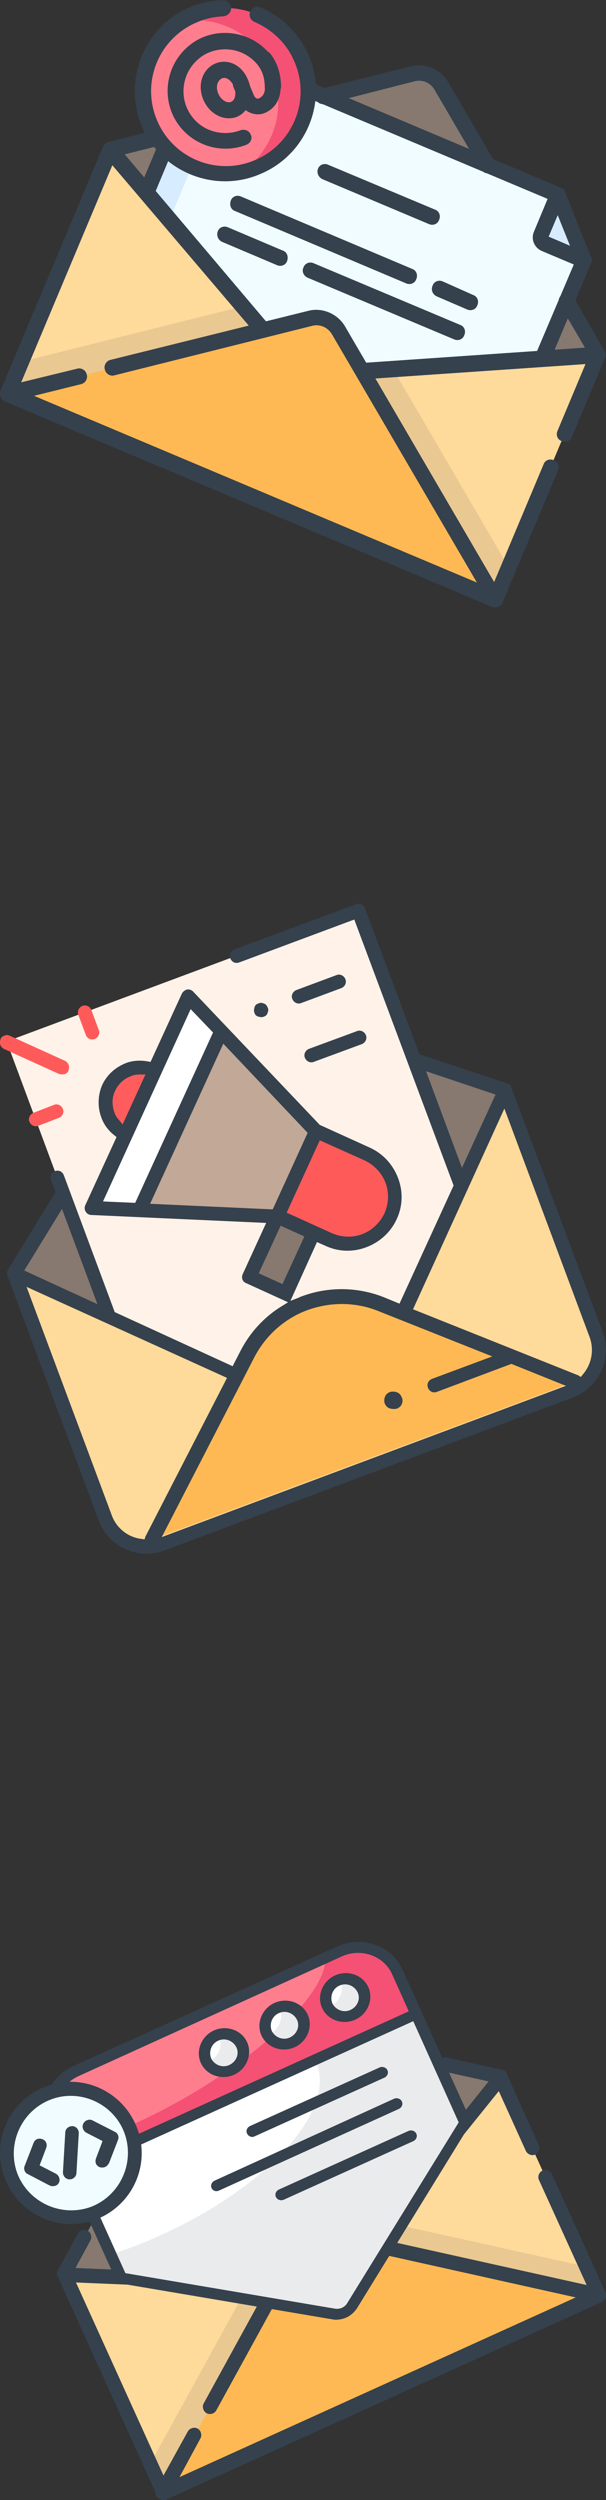 <?xml version="1.0" encoding="utf-8"?>
<!-- Generator: Adobe Illustrator 25.0.0, SVG Export Plug-In . SVG Version: 6.00 Build 0)  -->
<svg version="1.1" id="Layer_1" xmlns="http://www.w3.org/2000/svg" xmlns:xlink="http://www.w3.org/1999/xlink" x="0px" y="0px"
	 viewBox="0 0 130 535.6" style="enable-background:new 0 0 130 535.6;" xml:space="preserve">
<rect x="0" y="0" width="130" height="535.6" fill="#333333" stroke="none"/>
<style type="text/css">
	.st0{fill:#87796F;}
	.st1{fill:#FFF2E8;}
	.st2{fill:#FEDA9B;}
	.st3{fill:#FFB954;}
	.st4{fill:#FF5D5D;}
	.st5{fill:#FF5A5A;}
	.st6{fill:#C1A897;}
	.st7{fill:#FFFFFF;}
	.st8{fill:#35414D;}
	.st9{fill:#F0FCFF;}
	.st10{fill:#D7ECFE;}
	.st11{fill:#FFBD63;}
	.st12{fill:#EAC892;}
	.st13{fill:#FF7E8E;}
	.st14{fill:#F45175;}
	.st15{fill:#EAEBEC;}
</style>
<g>
	<g>
		<g>
			<path class="st0" d="M90,227.5l18.4,6.1l19.6,52.4c1.8,4.8-0.7,10.2-5.5,12.1l-87.8,32.7c-4.8,1.8-10.2-0.7-12.1-5.5L3,272.8
				l10-16.3"/>
		</g>
		<g>
			
				<rect x="14.2" y="206.3" transform="matrix(0.937 -0.349 0.349 0.937 -83.878 34.778)" class="st1" width="80.4" height="87.1"/>
		</g>
		<g>
			<path class="st2" d="M55.7,297l29.9-11.1l22.8-52.3l19.6,52.4c1.8,4.8-0.7,10.2-5.5,12.1l-87.8,32.7c-4.8,1.8-10.2-0.7-12.1-5.5
				L3,272.8L55.7,297z"/>
		</g>
		<g>
			<path class="st3" d="M123.3,296l-41.6-16.6c-10.9-4.4-23.3,0.3-28.7,10.7l-20.5,39.8L123.3,296z"/>
		</g>
		<g>
			<g>
				<path class="st4" d="M27,242.9c-3.7-1.7-5.4-6.1-3.7-9.8c1.7-3.7,6.1-5.4,9.8-3.7L27,242.9z"/>
			</g>
			<g>
				<path class="st5" d="M59.5,260.6l11.1,5.1c5,2.3,11,0.1,13.3-5l0,0c2.3-5,0.1-11-5-13.3l-11.1-5.1L59.5,260.6z"/>
			</g>
		</g>
		<g>
			<polygon class="st0" points="59.5,260.6 53.6,273.6 61.4,277.1 67.4,264.2 			"/>
		</g>
		<g>
			<polygon class="st6" points="59.5,260.6 67.8,242.3 40.5,213.5 19.8,258.8 			"/>
		</g>
		<g>
			<polygon class="st7" points="30,259.2 19.8,258.8 40.5,213.5 47.5,220.9 			"/>
		</g>
		<g>
			<path class="st8" d="M56.6,217.8c0.4-0.1,0.7-0.4,0.8-0.8c0.2-0.4,0.2-0.8,0-1.2s-0.4-0.7-0.8-0.8c-0.4-0.2-0.8-0.2-1.2,0
				c-0.4,0.1-0.7,0.4-0.8,0.8s-0.2,0.8,0,1.2c0.1,0.4,0.4,0.7,0.8,0.8S56.3,218,56.6,217.8z"/>
		</g>
		<g>
			<path class="st8" d="M73.2,211.7c0.8-0.3,1.2-1.2,0.9-1.9c-0.3-0.8-1.2-1.2-1.9-0.9l-8.6,3.2c-0.8,0.3-1.2,1.2-0.9,1.9
				c0.3,0.8,1.2,1.2,1.9,0.9L73.2,211.7z"/>
		</g>
		<g>
			<path class="st8" d="M77.6,223.7c0.8-0.3,1.2-1.2,0.9-1.9c-0.3-0.8-1.2-1.2-1.9-0.9l-10.3,3.8c-0.8,0.3-1.2,1.2-0.9,1.9
				c0.3,0.8,1.2,1.2,1.9,0.9L77.6,223.7z"/>
		</g>
		<g>
			<path class="st8" d="M35.2,332.2c-5.6,2.1-11.9-0.8-14-6.4L1.6,273.3c-0.2-0.4-0.1-0.9,0.1-1.3l0.4-0.6l9.6-15.7l0,0l0.2-0.3
				l-1-2.6c-0.3-0.8,0.1-1.6,0.9-1.9c0.8-0.3,1.6,0.1,1.9,0.9l10.8,29l0,0l0.1,0.3l25.3,11.6l1.7-3.3c2-3.9,5.1-7.3,8.9-9.6l1.3-0.8
				l-9-4.1c-0.8-0.3-1.1-1.2-0.7-2l5-10.9l-37.5-1.7c-0.5,0-1-0.3-1.2-0.7c-0.3-0.4-0.3-1-0.1-1.4l6.7-14.6l-0.5-0.4
				c-1.3-1-2.3-2.4-2.8-3.9c-0.8-2.2-0.7-4.7,0.2-6.8c1-2.2,2.8-3.8,5-4.7c1.5-0.6,3.2-0.7,4.8-0.4l0.6,0.1l6.7-14.6
				c0.2-0.4,0.5-0.6,0.8-0.8c0.1,0,0.2-0.1,0.3-0.1c0.5-0.1,1,0.1,1.3,0.4l27.2,28.6l10.8,4.9c2.8,1.3,4.9,3.6,6,6.5
				c1.1,2.9,1,6-0.3,8.8s-3.6,4.9-6.5,6s-6,1-8.8-0.3l-1.8-0.8l-5.7,12.6l1.8-0.7c0.2-0.1,0.4-0.2,0.7-0.3c5.7-2.1,11.9-2,17.5,0.2
				l3.4,1.4L97.3,254l-0.1-0.3c0,0,0,0,0,0c0,0,0,0,0,0L76,197l-24.7,9.2c-0.8,0.3-1.6-0.1-1.9-0.9s0.1-1.6,0.9-1.9l26.1-9.7
				c0.8-0.3,1.6,0.1,1.9,0.9L90,225.9l0.4,0.1l0,0l18.4,6.1c0.4,0.1,0.8,0.5,0.9,0.9l19.6,52.4c2.1,5.6-0.8,11.9-6.4,14L35.2,332.2z
				 M109.7,292.2l-16,6c-0.8,0.3-1.6-0.1-1.9-0.9c-0.3-0.8,0.1-1.6,0.9-1.9l12.9-4.8l-24.4-9.7c-4.9-2-10.4-2-15.3-0.2
				c-4.9,1.8-9,5.5-11.4,10.2l-19.8,38.4l86.7-32.4L109.7,292.2z M5.7,275.7l18.3,49c1,2.7,3.5,4.7,6.4,5l0.6,0.1l0.2-0.6
				c0-0.1,0-0.1,0.1-0.2l17.4-33.8L5.7,275.7z M108.2,237.5l-19.6,43l35.3,14.1c0.1,0,0.1,0,0.2,0.1l0.5,0.3l0.4-0.5
				c1.9-2.2,2.5-5.2,1.5-8L108.2,237.5z M60.2,262.6l-4.7,10.2l5.1,2.3l4.7-10.2L60.2,262.6z M68.6,244.3l-7.1,15.5l9.7,4.4
				c2.1,0.9,4.4,1,6.5,0.2c2.1-0.8,3.8-2.4,4.8-4.5c0.9-2.1,1-4.4,0.2-6.5c-0.8-2.1-2.4-3.8-4.5-4.8L68.6,244.3z M13.3,259
				l-8.1,13.2l15.7,7.2L13.3,259z M91.4,229.5l7.7,20.7l7.2-15.7L91.4,229.5z M47.9,223.6l-15.7,34.3l26.3,1.2l7.5-16.4L47.9,223.6z
				 M40.9,216.2l-18.8,41.2l6.9,0.3l16.7-36.5L40.9,216.2z M24.7,233.7c-0.7,1.4-0.7,3-0.2,4.5c0.2,0.6,0.5,1.2,1,1.7l0.8,1
				l4.9-10.7l-1.3,0c-0.6,0-1.3,0.1-1.9,0.4C26.6,231.1,25.4,232.2,24.7,233.7z"/>
		</g>
		<g>
			<path class="st5" d="M13.9,230.1c0.4-0.1,0.7-0.4,0.8-0.8c0.3-0.8,0-1.6-0.7-2l-11.9-5.4c-0.4-0.2-0.8-0.2-1.2,0
				c-0.4,0.1-0.7,0.4-0.8,0.8c-0.3,0.8,0,1.6,0.7,2l11.9,5.4C13.1,230.2,13.5,230.2,13.9,230.1z"/>
		</g>
		<g>
			<path class="st5" d="M20.3,222.6c0.8-0.3,1.2-1.2,0.9-1.9l-1.6-4.3c-0.3-0.8-1.2-1.2-1.9-0.9c-0.8,0.3-1.2,1.2-0.9,1.9l1.6,4.3
				C18.7,222.5,19.5,222.9,20.3,222.6z"/>
		</g>
		<g>
			<path class="st5" d="M12.6,239.5c0.8-0.3,1.2-1.2,0.9-1.9c-0.3-0.8-1.2-1.2-1.9-0.9l-4.4,1.7c-0.8,0.3-1.2,1.2-0.9,1.9
				c0.3,0.8,1.2,1.2,1.9,0.9L12.6,239.5z"/>
		</g>
		<g>
			<path class="st8" d="M85.1,301.8c0.5-0.2,0.9-0.5,1.1-1c0.2-0.5,0.2-1,0-1.4c-0.2-0.5-0.5-0.9-1-1.1c-0.5-0.2-1-0.2-1.5-0.1
				c-0.5,0.2-0.9,0.5-1.1,1c-0.2,0.5-0.2,1-0.1,1.4c0.2,0.5,0.5,0.9,1,1.1C84.1,301.9,84.6,301.9,85.1,301.8z"/>
		</g>
	</g>
	<g>
		<g>
			<path class="st0" d="M23.8,32l-4.5,29l91.4,38.5L128.3,76L94.6,18.3c-1.2-2.1-3.7-3.1-6.1-2.5L23.8,32z"/>
		</g>
		<g>
			<path class="st9" d="M24.8,79.9l72.5,30.5c2.3,1,5-0.1,6-2.4l22-52.3l-5.6-5.5l0-8.5L52.7,13.6c-2.3-1-5,0.1-6,2.4L22.4,74
				C21.4,76.3,22.5,79,24.8,79.9z"/>
		</g>
		<g>
			<path class="st10" d="M48.7,11.9l6.3,2.7c-2.3-1-5,0.1-6,2.4L24.7,74.9c-1,2.3,0.1,5,2.4,6l-6.3-2.7c-2.3-1-3.4-3.7-2.4-6
				l24.4-57.9C43.7,12,46.4,10.9,48.7,11.9z"/>
		</g>
		<g>
			<polygon class="st2" points="109.1,121.5 128.2,76.1 84.4,79.2 92.4,101.1 			"/>
		</g>
		<g>
			<polygon class="st2" points="4.6,77.5 23.7,32.1 52.2,65.6 29.1,76.3 			"/>
		</g>
		<g>
			<path class="st11" d="M1.7,84.4l104.5,44L72.5,70.8c-1.2-2.1-3.7-3.1-6.1-2.5L1.7,84.4z"/>
		</g>
		<g>
			<path class="st11" d="M1.7,84.4l104.5,44L72.5,70.8c-1.2-2.1-3.7-3.1-6.1-2.5L1.7,84.4z"/>
		</g>
		<g>
			<polygon class="st12" points="84.4,79.2 109.1,121.5 106.2,128.4 64.9,80.5 			"/>
		</g>
		<g>
			<polygon class="st12" points="52.2,65.6 4.6,77.5 1.7,84.4 64.9,80.5 			"/>
		</g>
		<g>
			<path class="st10" d="M125.3,55.8l-8.3-3.5c-0.8-0.3-1.2-1.3-0.9-2.1l3.5-8.4L125.3,55.8z"/>
		</g>
		<g>
			<path class="st3" d="M1.7,84.4l104.5,44L72.5,70.8c-1.2-2.1-3.7-3.1-6.1-2.5L1.7,84.4z"/>
		</g>
		<g>
			<path class="st8" d="M127.6,77.6c0.5,0.2,1,0.2,1.5-0.1c0.8-0.5,1.1-1.5,0.6-2.3L123,63.6c-0.5-0.8-1.5-1.1-2.3-0.6
				c-0.8,0.5-1.1,1.5-0.6,2.3l6.8,11.6C127,77.2,127.3,77.4,127.6,77.6z"/>
		</g>
		<g>
			<path class="st8" d="M23.1,33.6c0.3,0.1,0.7,0.2,1.1,0.1l9.6-2.4c0.9-0.2,1.5-1.2,1.2-2.1c-0.2-0.9-1.2-1.5-2.1-1.2l-9.6,2.4
				c-0.9,0.2-1.5,1.2-1.2,2.1C22.3,32.9,22.6,33.4,23.1,33.6z"/>
		</g>
		<g>
			<path class="st8" d="M68.7,22.2c0.3,0.1,0.7,0.2,1.1,0.1L89,17.4c1.6-0.4,3.3,0.3,4.2,1.8l10,17.1c0.5,0.8,1.5,1.1,2.3,0.6
				c0.8-0.5,1.1-1.5,0.6-2.3l-10-17.1c-1.6-2.7-4.9-4.1-7.9-3.3l-19.2,4.8c-0.9,0.2-1.5,1.2-1.2,2.1C67.8,21.6,68.2,22,68.7,22.2z"
				/>
		</g>
		<g>
			<path class="st8" d="M115.9,77.9c0.9,0.4,1.9,0,2.2-0.9l8.7-20.6c0.2-0.4,0.2-0.9,0-1.3l-5.6-14c-0.2-0.4-0.5-0.8-0.9-0.9
				L67.4,17.9c-0.9-0.4-1.9,0-2.2,0.9c-0.4,0.9,0,1.9,0.9,2.2l52.3,22l5.1,12.7L115,75.7C114.7,76.5,115.1,77.5,115.9,77.9z"/>
		</g>
		<g>
			<path class="st8" d="M31,42.3c0.9,0.4,1.9,0,2.2-0.9l3.8-9.1c0.4-0.9,0-1.9-0.9-2.2c-0.9-0.4-1.9,0-2.2,0.9L30.1,40
				C29.7,40.9,30.1,41.9,31,42.3z"/>
		</g>
		<g>
			<path class="st8" d="M78.1,81.1c0.2,0.1,0.5,0.1,0.8,0.1l46.7-3.2l-6,14.3c-0.4,0.9,0,1.9,0.9,2.2c0.9,0.4,1.9,0,2.2-0.9
				l7.1-16.9c0.2-0.5,0.2-1.2-0.2-1.7c-0.3-0.5-0.9-0.8-1.5-0.7l-49.5,3.4c-0.9,0.1-1.7,0.9-1.6,1.8C77.1,80.4,77.5,80.9,78.1,81.1z
				"/>
		</g>
		<g>
			<path class="st8" d="M105.6,130c0.9,0.4,1.9,0,2.2-0.9l11.9-28.3c0.4-0.9,0-1.9-0.9-2.2c-0.9-0.4-1.9,0-2.2,0.9l-11.9,28.3
				C104.3,128.6,104.7,129.6,105.6,130z"/>
		</g>
		<g>
			<path class="st8" d="M1,86c0.9,0.4,1.9,0,2.2-0.9l20.9-49.7l31,36.4c0.6,0.7,1.7,0.8,2.4,0.2c0.7-0.6,0.8-1.7,0.2-2.4L25,31
				c-0.4-0.5-1-0.7-1.6-0.6c-0.6,0.1-1.1,0.5-1.3,1l-22,52.3C-0.2,84.6,0.2,85.6,1,86z"/>
		</g>
		<g>
			<path class="st8" d="M1,86l104.5,44c0.7,0.3,1.5,0.1,2-0.4c0.5-0.6,0.6-1.4,0.2-2L74,69.9c-1.6-2.7-4.9-4.1-7.9-3.3L23.7,77.1
				c-0.9,0.2-1.5,1.2-1.2,2.1c0.2,0.9,1.2,1.5,2.1,1.2l42.4-10.6c1.6-0.4,3.3,0.3,4.2,1.8l31.1,53.2l-95-40l10.1-2.5
				c0.9-0.2,1.5-1.2,1.2-2.1c-0.2-0.9-1.2-1.5-2.1-1.2L1.3,82.7c-0.7,0.2-1.2,0.8-1.3,1.5C-0.1,85,0.4,85.7,1,86z"/>
		</g>
		<g>
			<g>
				<path class="st13" d="M60.5,14.3c1.8,4.3,2.4,20.2-8.6,22.5c-8.1,1.7-16.6-2.5-19.9-10.5c-3.3-7.9-0.5-16.8,6.3-21.5
					C47.5-1.5,59.7,12.6,60.5,14.3z"/>
			</g>
			<g>
				<path class="st14" d="M38.4,4.7C46.5,3,55,7.3,58.3,15.2c3.3,7.9,0.5,16.9-6.4,21.6c11-2.3,17-14,12.7-24.2
					C60.3,2.3,47.7-1.5,38.4,4.7z"/>
			</g>
			<g>
				<g>
					<path class="st8" d="M55.8,37.3C46,41.5,34.5,36.8,30.4,27S30.9,5.7,40.8,1.5c2.2-0.9,4.6-1.4,7-1.5c0.9,0,1.7,0.7,1.8,1.7
						c0,0.9-0.7,1.7-1.7,1.8c-2,0.1-3.9,0.5-5.7,1.3c-8.1,3.4-12,12.8-8.5,21c3.4,8.1,12.8,12,21,8.5c8.1-3.4,12-12.8,8.5-21
						c-1.6-3.9-4.7-6.9-8.6-8.6c-0.9-0.4-1.3-1.4-0.9-2.2c0.4-0.9,1.4-1.3,2.2-0.9c4.7,2,8.4,5.7,10.4,10.4
						C70.4,21.8,65.7,33.2,55.8,37.3z"/>
				</g>
				<g>
					<g>
						<g>
							<path class="st8" d="M50.9,25c-2.7,1.1-6-0.5-7.3-3.7c-1.3-3.1-0.2-6.5,2.6-7.7c2.7-1.1,5.7,0.3,7,3.5
								C54.6,20.4,53.6,23.8,50.9,25z M47.6,16.8c-0.9,0.4-1.4,1.7-0.8,3.2c0.6,1.5,2,2.2,2.8,1.8c0.8-0.3,1.2-1.7,0.6-3.3
								C49.5,17.1,48.5,16.4,47.6,16.8z"/>
						</g>
					</g>
					<g>
						<g>
							<path class="st8" d="M52.9,31C52.9,31,52.9,31,52.9,31c-5.1,2-11,0.4-14.4-4c-4-5.2-3.2-12.7,1.8-17c2.5-2.2,5.8-3.2,9.1-2.9
								c3.3,0.3,6.4,1.9,8.5,4.5c1.6,2,2.3,4.2,2.3,7.1c0,2-0.8,4.4-3.4,5.5c-0.9,0.4-2,0.4-3,0c-1.1-0.4-2-1.3-2.4-2.4l-1.3-3.1
								c-0.4-0.9,0.1-1.9,0.9-2.2c0,0,0,0,0,0c0.9-0.4,1.9,0.1,2.2,0.9l1.3,3.1c0.1,0.2,0.3,0.5,0.6,0.6c0.1,0,0.2,0.1,0.4,0
								c1.2-0.5,1.4-1.8,1.3-2.3c0-2.1-0.5-3.6-1.6-5c-1.5-1.8-3.7-3-6.1-3.2c-2.4-0.2-4.8,0.5-6.6,2.1c-3.6,3.1-4.2,8.5-1.3,12.3
								c2.4,3.2,6.7,4.3,10.4,2.9c0.9-0.3,1.9,0.1,2.2,1C54.2,29.6,53.8,30.6,52.9,31z"/>
						</g>
						<g>
							<path class="st8" d="M59.2,20.2c-0.2,0.1-0.4,0.1-0.6,0.1c-0.9,0-1.7-0.7-1.7-1.7c0-2.1-0.5-3.6-1.6-5
								c-0.6-0.7-0.4-1.8,0.3-2.4c0.7-0.6,1.8-0.4,2.4,0.3c1.5,2,2.2,4.1,2.3,7C60.3,19.3,59.8,19.9,59.2,20.2z"/>
						</g>
					</g>
				</g>
			</g>
		</g>
		<g>
			<path class="st8" d="M116.3,53.8l8.3,3.5c0.9,0.4,1.9,0,2.2-0.9c0.4-0.9,0-1.9-0.9-2.2l-8.2-3.5l3.5-8.3c0.4-0.9,0-1.9-0.9-2.2
				c-0.9-0.4-1.9,0-2.2,0.9l-3.5,8.4C113.8,51.2,114.6,53.1,116.3,53.8z"/>
		</g>
		<g>
			<g>
				<path class="st8" d="M69.2,38.4L92,48c0.9,0.4,1.9,0,2.2-0.9c0.4-0.9,0-1.9-0.9-2.2l-22.9-9.6c-0.9-0.4-1.9,0-2.2,0.9
					C67.9,37,68.3,38,69.2,38.4z"/>
			</g>
			<g>
				<path class="st8" d="M50.4,45.2l36.7,15.5c0.9,0.4,1.9,0,2.2-0.9c0.4-0.9,0-1.9-0.9-2.2L51.7,42.1c-0.9-0.4-1.9,0-2.2,0.9
					S49.5,44.9,50.4,45.2z"/>
			</g>
			<g>
				<path class="st8" d="M66,59.5l31.4,13.2c0.9,0.4,1.9,0,2.2-0.9c0.4-0.9,0-1.9-0.9-2.2L67.3,56.4c-0.9-0.4-1.9,0-2.2,0.9
					C64.7,58.1,65.1,59.1,66,59.5z"/>
			</g>
			<g>
				<path class="st8" d="M93.7,63.5l6.5,2.8c0.9,0.4,1.9,0,2.2-0.9c0.4-0.9,0-1.9-0.9-2.2L95,60.3c-0.9-0.4-1.9,0-2.2,0.9
					C92.4,62.1,92.8,63.1,93.7,63.5z"/>
			</g>
			<g>
				<path class="st8" d="M47.6,51.8l11.8,5c0.9,0.4,1.9,0,2.2-0.9s0-1.9-0.9-2.2l-11.8-5c-0.9-0.4-1.9,0-2.2,0.9
					S46.8,51.4,47.6,51.8z"/>
			</g>
		</g>
	</g>
	<g>
		<g>
			<path class="st0" d="M13.8,487.2L30.3,508l81.7-37l-4.8-26.1l-59-13.1c-2.1-0.5-4.4,0.5-5.4,2.5L13.8,487.2z"/>
		</g>
		<g>
			<polygon class="st2" points="125.7,485.6 107.3,445 82.4,476 101.9,484.1 			"/>
		</g>
		<g>
			<polygon class="st2" points="32.2,527.9 13.9,487.3 53.6,489 46.4,510.9 			"/>
		</g>
		<g>
			<path class="st11" d="M35,534.1l93.4-42.3l-59-13.1c-2.1-0.5-4.4,0.5-5.4,2.5L35,534.1z"/>
		</g>
		<g>
			<path class="st11" d="M35,534.1l93.4-42.3l-59-13.1c-2.1-0.5-4.4,0.5-5.4,2.5L35,534.1z"/>
		</g>
		<g>
			<polygon class="st12" points="82.4,476 125.7,485.6 128.5,491.7 71.3,489.8 			"/>
		</g>
		<g>
			<polygon class="st12" points="53.6,489 32.2,527.9 35,534.1 71.3,489.8 			"/>
		</g>
		<g>
			<path class="st3" d="M35,534.1l93.4-42.3l-59-13.1c-2.1-0.5-4.4,0.5-5.4,2.5L35,534.1z"/>
		</g>
		<g>
			<path class="st8" d="M107.9,446.3c0.4-0.2,0.8-0.6,0.9-1.1c0.2-0.8-0.3-1.7-1.2-1.8l-11.8-2.6c-0.8-0.2-1.7,0.3-1.8,1.2
				c-0.2,0.8,0.3,1.7,1.2,1.8l11.8,2.6C107.2,446.5,107.6,446.4,107.9,446.3z"/>
		</g>
		<g>
			<path class="st8" d="M14.4,488.6c0.3-0.1,0.5-0.4,0.7-0.7l4.3-7.9c0.4-0.7,0.1-1.7-0.6-2.1c-0.7-0.4-1.7-0.1-2.1,0.6l-4.3,7.9
				c-0.4,0.7-0.1,1.7,0.6,2.1C13.5,488.8,14,488.8,14.4,488.6z"/>
		</g>
		<g>
			<path class="st8" d="M66.4,437.1c0.4-0.2,0.8-0.6,0.9-1.1c0.2-0.8-0.3-1.7-1.2-1.8l-17.5-3.9c-2.8-0.6-5.7,0.7-7.1,3.2l-8.6,15.7
				c-0.4,0.7-0.1,1.7,0.6,2.1c0.7,0.4,1.7,0.1,2.1-0.6l8.6-15.7c0.7-1.3,2.3-2,3.7-1.7l17.5,3.9C65.8,437.3,66.1,437.2,66.4,437.1z"
				/>
		</g>
		<g>
			<path class="st8" d="M79.8,481.4c0.2-0.1,0.4-0.2,0.6-0.4l26.6-33l5.8,12.8c0.4,0.8,1.3,1.1,2,0.8s1.1-1.3,0.8-2l-6.8-15.1
				c-0.2-0.5-0.7-0.8-1.2-0.9c-0.5-0.1-1.1,0.1-1.4,0.6l-28.1,35c-0.5,0.7-0.4,1.6,0.2,2.2C78.6,481.6,79.3,481.6,79.8,481.4z"/>
		</g>
		<g>
			<path class="st8" d="M129.1,493.1c0.8-0.4,1.1-1.3,0.8-2l-11.5-25.3c-0.4-0.8-1.3-1.1-2-0.8c-0.8,0.4-1.1,1.3-0.8,2l11.5,25.3
				C127.4,493.1,128.3,493.5,129.1,493.1z"/>
		</g>
		<g>
			<path class="st8" d="M35.7,535.5c0.8-0.4,1.1-1.3,0.8-2L16.3,489l43.2,1.8c0.9,0,1.6-0.6,1.6-1.5c0-0.9-0.6-1.6-1.5-1.6
				l-45.7-1.9c-0.5,0-1,0.2-1.3,0.7c-0.3,0.4-0.3,1-0.1,1.5l21.2,46.7C34,535.5,34.9,535.8,35.7,535.5z"/>
		</g>
		<g>
			<path class="st8" d="M35.7,535.5l93.4-42.3c0.6-0.3,1-0.9,0.9-1.6c-0.1-0.7-0.6-1.2-1.2-1.4l-59-13.1c-2.8-0.6-5.7,0.7-7.1,3.2
				l-19,34.6c-0.4,0.7-0.1,1.7,0.6,2.1c0.8,0.4,1.7,0.1,2.1-0.6l19-34.6c0.7-1.3,2.3-2,3.7-1.7l54.4,12.1l-85,38.5l4.5-8.3
				c0.4-0.7,0.1-1.7-0.6-2.1c-0.7-0.4-1.7-0.1-2.1,0.6l-6.8,12.3c-0.3,0.6-0.2,1.3,0.2,1.8C34.4,535.6,35.1,535.7,35.7,535.5z"/>
		</g>
		<g>
			<g>
				<g>
					<path class="st7" d="M11.4,455.8L26,488.1l45.5,7.7c1.6,0.3,3.2-0.5,4-1.8l24.2-39.3l-14.6-32.2c-2.1-4.5-7.6-6.5-12.3-4.4
						l-56.6,25.7C11.5,445.9,9.4,451.3,11.4,455.8z"/>
				</g>
			</g>
			<g>
				<g>
					<path class="st15" d="M23.7,483l2.3,5.1l45.5,7.7c1.6,0.3,3.2-0.5,4-1.8l24.2-39.3l-14.6-32.2c-2.1-4.5-7.6-6.5-12.3-4.4
						l-30,17c12.4-1.7,22.2,0.5,25,6.8c4.5,10-10.3,26.6-33.2,36.9C31,480.5,27.3,481.9,23.7,483z"/>
				</g>
			</g>
			<g>
				<g>
					<path class="st13" d="M15.5,464.9l-4.1-9c-2.1-4.5,0.1-10,4.8-12.1l56.6-25.7c4.7-2.1,10.2-0.2,12.3,4.4l4.1,9L15.5,464.9z"/>
				</g>
			</g>
			<g>
				<g>
					<path class="st14" d="M12.5,458.2l3,6.7l73.8-33.4l-4.1-9c-2.1-4.5-7.6-6.5-12.3-4.4l-3.2,1.5c0.8,7.2-16.2,24.2-41.1,35.5
						C23.5,457.3,17.2,456.5,12.5,458.2z"/>
				</g>
			</g>
			<g>
				<g>
					<path class="st8" d="M74.3,496.5c-0.9,0.4-2,0.6-3,0.4l-45.5-7.7c-0.4-0.1-0.7-0.3-0.9-0.7l-14.6-32.2
						c-2.3-5.1,0.1-11.3,5.5-13.7L72.4,417c5.3-2.4,11.6-0.2,13.9,4.9l14.6,32.2c0.2,0.4,0.1,0.8-0.1,1.1l-24.2,39.3
						C76,495.4,75.2,496.1,74.3,496.5L74.3,496.5z M84.1,422.9c-1.8-3.9-6.6-5.6-10.7-3.8l-56.6,25.7c-4.1,1.9-6,6.6-4.2,10.5
						L26.9,487l44.9,7.6c1.1,0.2,2.2-0.3,2.7-1.2l23.9-38.7L84.1,422.9z"/>
				</g>
			</g>
			<g>
				<g>
					<path class="st8" d="M14.4,465.4l-4.1-9c-2.3-5.1,0.1-11.3,5.5-13.7L72.4,417c5.3-2.4,11.6-0.2,13.9,4.9l4.1,9
						c0.3,0.6,0,1.3-0.6,1.6L16,465.9C15.4,466.2,14.7,466,14.4,465.4z M84.1,422.9c-1.8-3.9-6.6-5.6-10.7-3.8l-56.6,25.7
						c-4.1,1.9-6,6.6-4.2,10.5l3.6,8l71.5-32.4L84.1,422.9z"/>
				</g>
			</g>
			<g>
				<g>
					<path class="st8" d="M54.6,457.7l27.9-12.6c0.6-0.3,0.9-1,0.6-1.6c-0.3-0.6-1-0.8-1.6-0.6l-27.9,12.6c-0.6,0.3-0.9,1-0.6,1.6
						C53.3,457.7,54,458,54.6,457.7z"/>
				</g>
			</g>
			<g>
				<g>
					<path class="st8" d="M47,469.3l38.6-17.5c0.6-0.3,0.9-1,0.6-1.6c-0.3-0.6-1-0.8-1.6-0.6L46,467.2c-0.6,0.3-0.9,1-0.6,1.6
						C45.7,469.4,46.4,469.6,47,469.3z"/>
				</g>
			</g>
			<g>
				<g>
					<path class="st8" d="M60.8,471.3l27.9-12.6c0.6-0.3,0.9-1,0.6-1.6c-0.3-0.6-1-0.8-1.6-0.6l-27.9,12.6c-0.6,0.3-0.9,1-0.6,1.6
						C59.5,471.3,60.2,471.5,60.8,471.3z"/>
				</g>
			</g>
			<g>
				<g>
					<g>
						<path class="st7" d="M70.2,429.7c0.9,2,3.4,2.9,5.5,1.9c2.1-1,3.1-3.4,2.2-5.4c-0.9-2-3.4-2.9-5.5-1.9
							C70.3,425.2,69.3,427.6,70.2,429.7z"/>
					</g>
				</g>
				<g>
					<g>
						<path class="st15" d="M70.4,430c1,1.8,3.3,2.5,5.3,1.6c2.1-1,3.1-3.4,2.2-5.4c-0.9-1.9-3.1-2.8-5.1-2.1
							c0.1,0.1,0.1,0.2,0.2,0.3c0.9,2-0.1,4.5-2.2,5.4C70.6,429.9,70.5,430,70.4,430L70.4,430z"/>
					</g>
				</g>
				<g>
					<g>
						<path class="st8" d="M69.1,430.2c-1.2-2.6,0.1-5.8,2.8-7c2.7-1.2,5.9-0.1,7.1,2.5c1.2,2.6-0.1,5.8-2.8,7
							C73.5,433.9,70.3,432.8,69.1,430.2z M71.3,429.2c0.7,1.4,2.4,2.1,3.9,1.4c1.5-0.7,2.2-2.4,1.5-3.8c-0.7-1.4-2.4-2.1-3.9-1.4
							C71.4,426,70.7,427.7,71.3,429.2z"/>
					</g>
				</g>
			</g>
			<g>
				<g>
					<g>
						<path class="st7" d="M57.2,435.6c0.9,2,3.4,2.9,5.5,1.9c2.1-1,3.1-3.4,2.2-5.4c-0.9-2-3.4-2.9-5.5-1.9
							C57.3,431.1,56.3,433.5,57.2,435.6z"/>
					</g>
				</g>
				<g>
					<g>
						<path class="st15" d="M57.4,435.9c1,1.8,3.3,2.5,5.3,1.6c2.1-1,3.1-3.4,2.2-5.4c-0.9-1.9-3.1-2.8-5.1-2.1
							c0.1,0.1,0.1,0.2,0.2,0.3c0.9,2-0.1,4.5-2.2,5.4C57.6,435.8,57.5,435.8,57.4,435.9z"/>
					</g>
				</g>
				<g>
					<g>
						<path class="st8" d="M56.1,436.1c-1.2-2.6,0.1-5.8,2.8-7s5.9-0.1,7.1,2.5s-0.1,5.8-2.8,7C60.5,439.8,57.3,438.7,56.1,436.1z
							 M58.3,435.1c0.7,1.4,2.4,2.1,3.9,1.4c1.5-0.7,2.2-2.4,1.5-3.8c-0.7-1.4-2.4-2.1-3.9-1.4C58.4,431.9,57.7,433.6,58.3,435.1z"
							/>
					</g>
				</g>
			</g>
			<g>
				<g>
					<g>
						<path class="st7" d="M44.2,441.5c0.9,2,3.4,2.9,5.5,1.9c2.1-1,3.1-3.4,2.2-5.4c-0.9-2-3.4-2.9-5.5-1.9
							C44.2,437,43.3,439.4,44.2,441.5z"/>
					</g>
				</g>
				<g>
					<g>
						<path class="st15" d="M44.4,441.8c1,1.8,3.3,2.5,5.3,1.6c2.1-1,3.1-3.4,2.2-5.4c-0.9-1.9-3.1-2.8-5.1-2.1
							c0.1,0.1,0.1,0.2,0.2,0.3c0.9,2-0.1,4.5-2.2,5.4C44.6,441.7,44.5,441.7,44.4,441.8L44.4,441.8z"/>
					</g>
				</g>
				<g>
					<g>
						<path class="st8" d="M43.1,442c-1.2-2.6,0.1-5.8,2.8-7c2.7-1.2,5.9-0.1,7.1,2.5c1.2,2.6-0.1,5.8-2.8,7
							C47.5,445.7,44.3,444.6,43.1,442z M45.3,441c0.7,1.4,2.4,2.1,3.9,1.4c1.5-0.7,2.2-2.4,1.5-3.8c-0.7-1.4-2.4-2.1-3.9-1.4
							C45.4,437.8,44.7,439.5,45.3,441z"/>
					</g>
				</g>
			</g>
		</g>
		<g>
			<g>
				<g>
					<g>
						<circle class="st9" cx="15.2" cy="461.2" r="13.7"/>
					</g>
				</g>
			</g>
			<g>
				<g>
					<g>
						<g>
							<path class="st8" d="M11.8,468.3c-0.4,0.1-0.8,0.1-1.2-0.1L6,465.8c-0.7-0.3-1-1.1-0.7-1.8l1.9-4.9c0.3-0.8,1.1-1.1,1.9-0.8
								c0.8,0.3,1.1,1.1,0.8,1.9l-1.4,3.7l3.5,1.8c0.7,0.4,1,1.3,0.6,2C12.4,468,12.2,468.2,11.8,468.3z"/>
						</g>
					</g>
				</g>
				<g>
					<g>
						<g>
							<path class="st8" d="M22.4,464.3c-0.3,0.1-0.7,0.1-1,0c-0.8-0.3-1.1-1.1-0.8-1.9l1.4-3.7l-3.5-1.8c-0.7-0.4-1-1.3-0.6-2
								c0.4-0.7,1.3-1,2-0.6l4.7,2.4c0.7,0.3,1,1.1,0.7,1.8l-1.9,4.9C23.1,463.9,22.8,464.2,22.4,464.3z"/>
						</g>
					</g>
				</g>
				<g>
					<g>
						<g>
							<path class="st8" d="M15.5,466.8c-0.2,0.1-0.4,0.1-0.6,0.1c-0.8,0-1.4-0.7-1.4-1.5l0.5-8.5c0-0.8,0.7-1.4,1.5-1.4
								c0.8,0,1.4,0.7,1.4,1.5l-0.5,8.5C16.4,466.1,16,466.6,15.5,466.8L15.5,466.8z"/>
						</g>
					</g>
				</g>
			</g>
			<g>
				<g>
					<g>
						<path class="st8" d="M20.6,475.5c-7.8,3-16.6-1-19.6-8.9S2,450,9.8,447c7.8-3,16.6,1,19.6,8.9S28.4,472.5,20.6,475.5z
							 M10.9,449.8c-6.3,2.4-9.5,9.5-7.2,15.8c2.4,6.3,9.5,9.5,15.8,7.2c6.3-2.4,9.5-9.5,7.2-15.8S17.2,447.4,10.9,449.8z"/>
					</g>
				</g>
			</g>
		</g>
	</g>
</g>
</svg>
